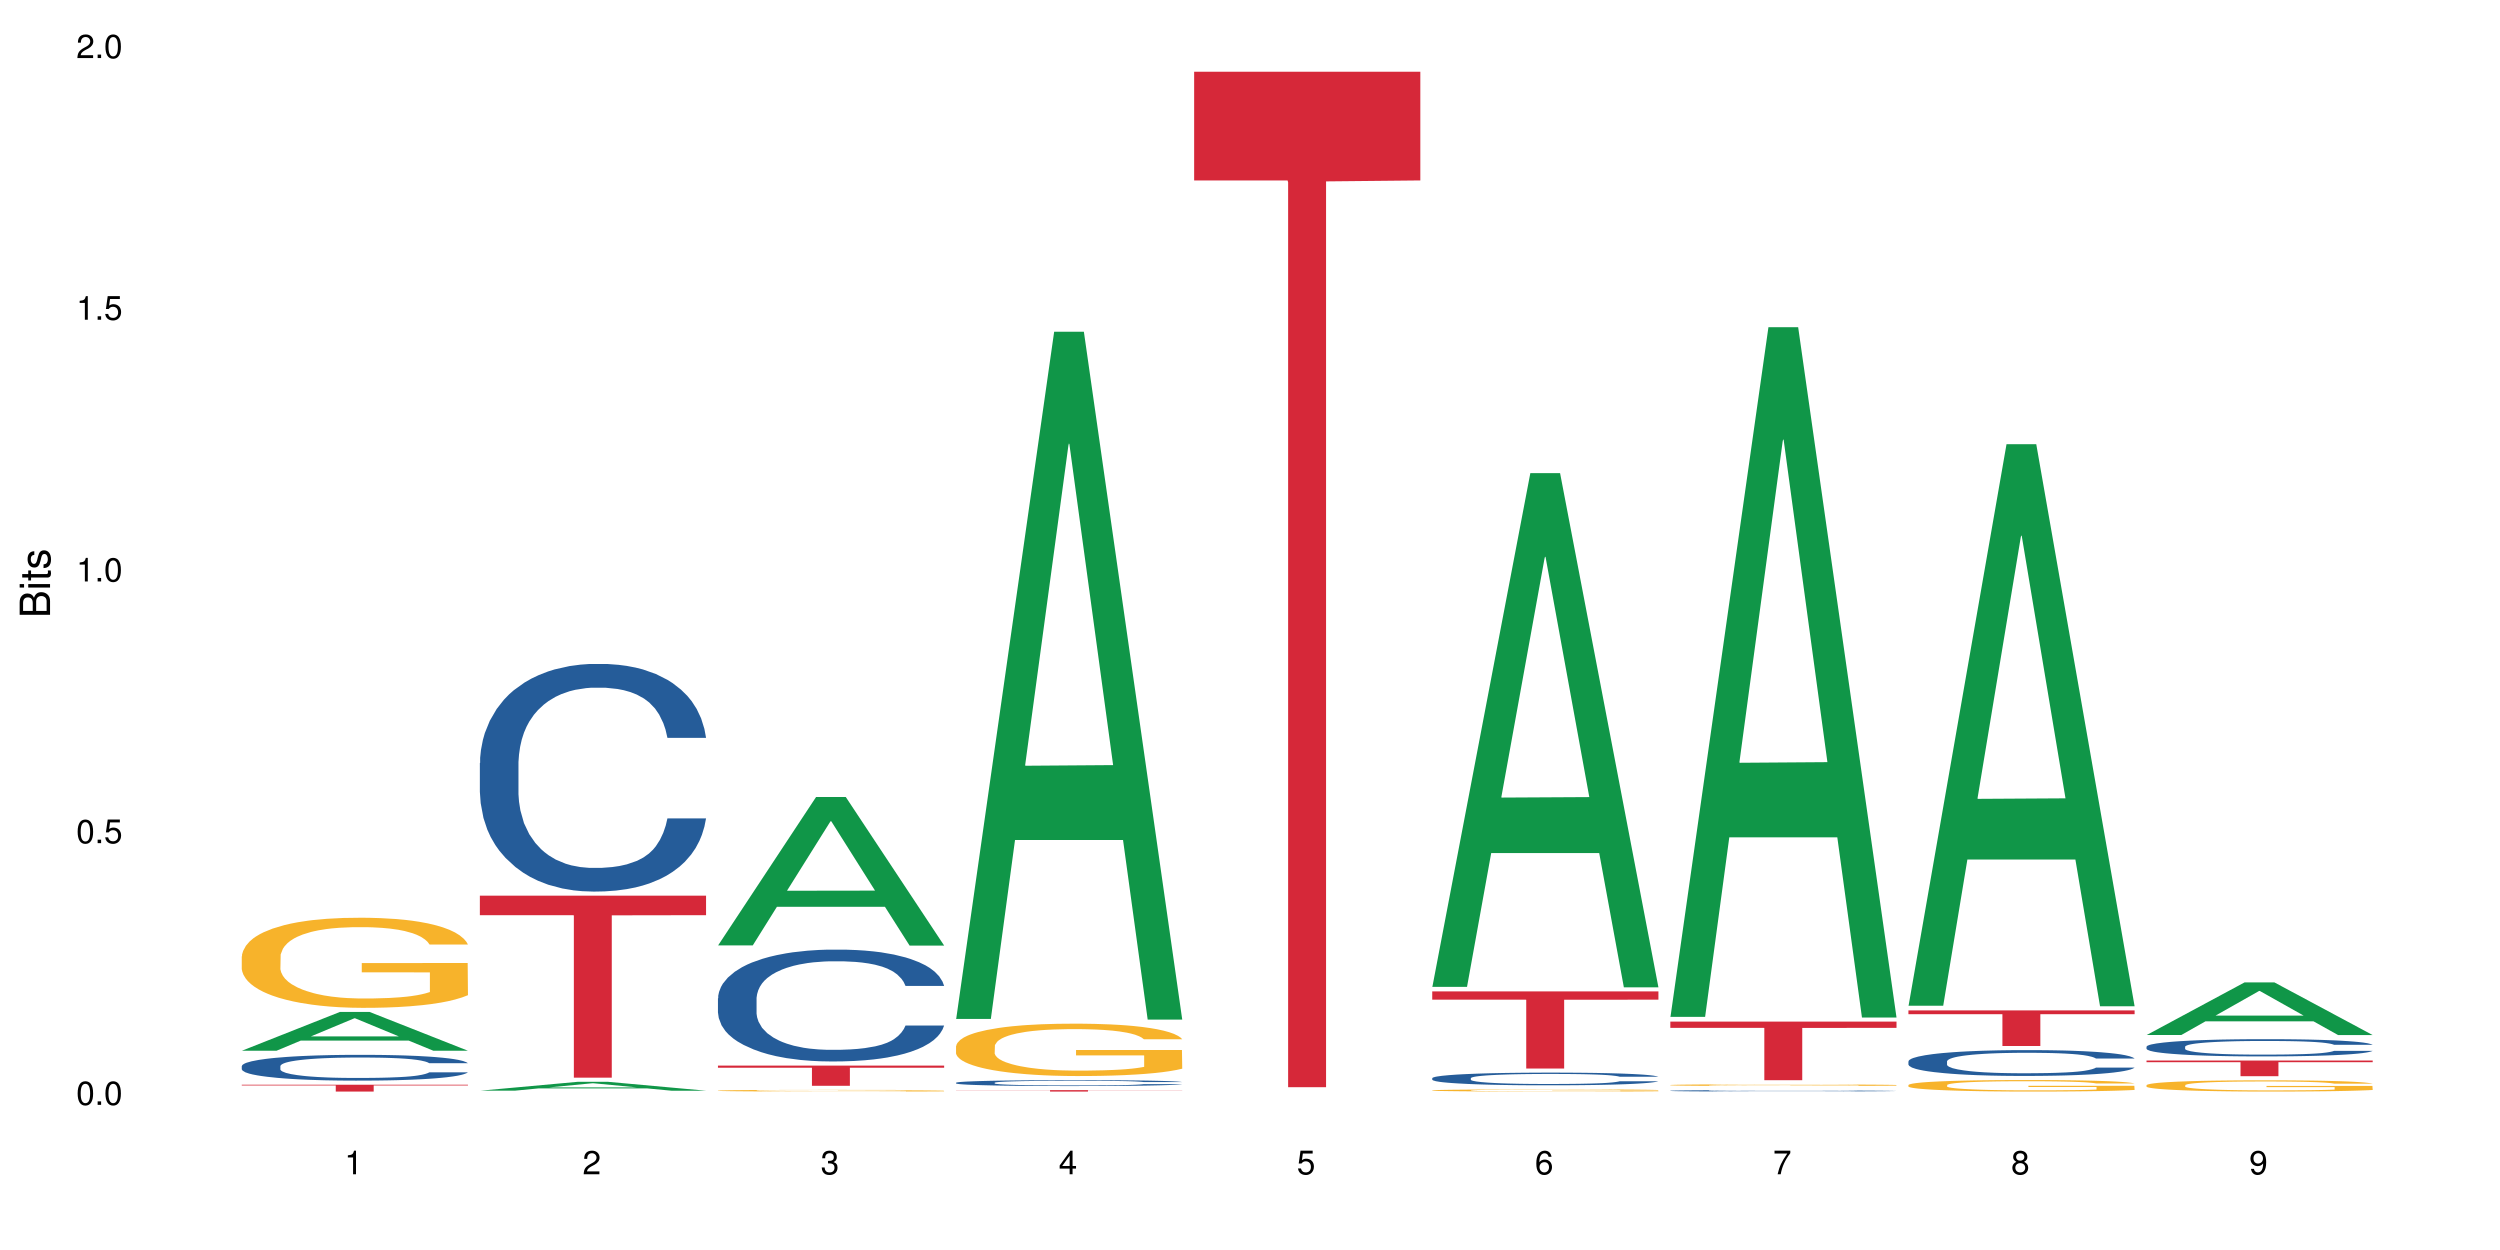 <?xml version="1.0" encoding="UTF-8"?>
<svg xmlns="http://www.w3.org/2000/svg" xmlns:xlink="http://www.w3.org/1999/xlink" width="720pt" height="360pt" viewBox="0 0 720 360" version="1.1">
<defs>
<g>
<symbol overflow="visible" id="glyph0-0">
<path style="stroke:none;" d=""/>
</symbol>
<symbol overflow="visible" id="glyph0-1">
<path style="stroke:none;" d="M 2.641 -6.797 C 2 -6.797 1.422 -6.531 1.078 -6.047 C 0.641 -5.453 0.406 -4.547 0.406 -3.297 C 0.406 -1 1.188 0.219 2.641 0.219 C 4.078 0.219 4.859 -1 4.859 -3.234 C 4.859 -4.562 4.656 -5.438 4.203 -6.047 C 3.844 -6.531 3.281 -6.797 2.641 -6.797 Z M 2.641 -6.047 C 3.547 -6.047 4 -5.125 4 -3.312 C 4 -1.375 3.562 -0.484 2.625 -0.484 C 1.734 -0.484 1.281 -1.422 1.281 -3.281 C 1.281 -5.141 1.734 -6.047 2.641 -6.047 Z M 2.641 -6.047 "/>
</symbol>
<symbol overflow="visible" id="glyph0-2">
<path style="stroke:none;" d="M 1.828 -1 L 0.828 -1 L 0.828 0 L 1.828 0 Z M 1.828 -1 "/>
</symbol>
<symbol overflow="visible" id="glyph0-3">
<path style="stroke:none;" d="M 4.562 -6.797 L 1.062 -6.797 L 0.547 -3.094 L 1.328 -3.094 C 1.719 -3.562 2.047 -3.734 2.578 -3.734 C 3.484 -3.734 4.062 -3.109 4.062 -2.094 C 4.062 -1.125 3.484 -0.531 2.578 -0.531 C 1.828 -0.531 1.375 -0.906 1.188 -1.672 L 0.328 -1.672 C 0.453 -1.109 0.547 -0.844 0.75 -0.594 C 1.125 -0.078 1.828 0.219 2.594 0.219 C 3.969 0.219 4.922 -0.781 4.922 -2.219 C 4.922 -3.562 4.031 -4.484 2.719 -4.484 C 2.25 -4.484 1.859 -4.359 1.469 -4.062 L 1.734 -5.969 L 4.562 -5.969 Z M 4.562 -6.797 "/>
</symbol>
<symbol overflow="visible" id="glyph0-4">
<path style="stroke:none;" d="M 2.484 -4.844 L 2.484 0 L 3.328 0 L 3.328 -6.797 L 2.766 -6.797 C 2.469 -5.75 2.281 -5.609 0.984 -5.453 L 0.984 -4.844 Z M 2.484 -4.844 "/>
</symbol>
<symbol overflow="visible" id="glyph0-5">
<path style="stroke:none;" d="M 4.859 -0.828 L 1.281 -0.828 C 1.359 -1.391 1.672 -1.75 2.5 -2.234 L 3.469 -2.75 C 4.406 -3.266 4.906 -3.969 4.906 -4.812 C 4.906 -5.375 4.672 -5.906 4.266 -6.266 C 3.859 -6.625 3.375 -6.797 2.719 -6.797 C 1.859 -6.797 1.219 -6.5 0.844 -5.922 C 0.609 -5.562 0.5 -5.125 0.484 -4.438 L 1.328 -4.438 C 1.359 -4.906 1.406 -5.188 1.531 -5.406 C 1.75 -5.812 2.188 -6.062 2.703 -6.062 C 3.469 -6.062 4.031 -5.516 4.031 -4.781 C 4.031 -4.25 3.719 -3.797 3.125 -3.438 L 2.234 -2.938 C 0.812 -2.141 0.406 -1.5 0.328 0 L 4.859 0 Z M 4.859 -0.828 "/>
</symbol>
<symbol overflow="visible" id="glyph0-6">
<path style="stroke:none;" d="M 2.125 -3.125 L 2.578 -3.125 C 3.516 -3.125 3.984 -2.703 3.984 -1.891 C 3.984 -1.031 3.469 -0.531 2.578 -0.531 C 1.656 -0.531 1.203 -0.984 1.156 -1.969 L 0.312 -1.969 C 0.344 -1.422 0.438 -1.078 0.609 -0.766 C 0.953 -0.109 1.625 0.219 2.547 0.219 C 3.953 0.219 4.859 -0.609 4.859 -1.906 C 4.859 -2.766 4.516 -3.25 3.703 -3.516 C 4.344 -3.766 4.656 -4.25 4.656 -4.938 C 4.656 -6.109 3.875 -6.797 2.578 -6.797 C 1.203 -6.797 0.484 -6.047 0.453 -4.609 L 1.297 -4.609 C 1.312 -5.016 1.344 -5.25 1.453 -5.453 C 1.641 -5.828 2.062 -6.062 2.594 -6.062 C 3.344 -6.062 3.797 -5.625 3.797 -4.906 C 3.797 -4.422 3.609 -4.141 3.25 -3.984 C 3.016 -3.891 2.719 -3.844 2.125 -3.844 Z M 2.125 -3.125 "/>
</symbol>
<symbol overflow="visible" id="glyph0-7">
<path style="stroke:none;" d="M 3.141 -1.625 L 3.141 0 L 3.984 0 L 3.984 -1.625 L 4.984 -1.625 L 4.984 -2.391 L 3.984 -2.391 L 3.984 -6.797 L 3.359 -6.797 L 0.266 -2.516 L 0.266 -1.625 Z M 3.141 -2.391 L 1 -2.391 L 3.141 -5.359 Z M 3.141 -2.391 "/>
</symbol>
<symbol overflow="visible" id="glyph0-8">
<path style="stroke:none;" d="M 4.781 -5.031 C 4.609 -6.141 3.891 -6.797 2.844 -6.797 C 2.094 -6.797 1.422 -6.438 1.031 -5.828 C 0.609 -5.172 0.406 -4.344 0.406 -3.094 C 0.406 -1.953 0.578 -1.234 0.984 -0.625 C 1.359 -0.078 1.953 0.219 2.703 0.219 C 3.984 0.219 4.922 -0.734 4.922 -2.078 C 4.922 -3.344 4.062 -4.234 2.844 -4.234 C 2.172 -4.234 1.641 -3.969 1.281 -3.469 C 1.281 -5.125 1.828 -6.047 2.797 -6.047 C 3.391 -6.047 3.797 -5.672 3.938 -5.031 Z M 2.734 -3.484 C 3.547 -3.484 4.062 -2.922 4.062 -2 C 4.062 -1.156 3.484 -0.531 2.703 -0.531 C 1.922 -0.531 1.328 -1.188 1.328 -2.047 C 1.328 -2.891 1.906 -3.484 2.734 -3.484 Z M 2.734 -3.484 "/>
</symbol>
<symbol overflow="visible" id="glyph0-9">
<path style="stroke:none;" d="M 4.984 -6.797 L 0.438 -6.797 L 0.438 -5.969 L 4.109 -5.969 C 2.5 -3.656 1.828 -2.234 1.328 0 L 2.219 0 C 2.594 -2.172 3.453 -4.047 4.984 -6.094 Z M 4.984 -6.797 "/>
</symbol>
<symbol overflow="visible" id="glyph0-10">
<path style="stroke:none;" d="M 3.75 -3.578 C 4.453 -4 4.688 -4.344 4.688 -4.984 C 4.688 -6.047 3.844 -6.797 2.641 -6.797 C 1.438 -6.797 0.594 -6.047 0.594 -4.984 C 0.594 -4.359 0.828 -4.016 1.516 -3.578 C 0.734 -3.203 0.359 -2.641 0.359 -1.891 C 0.359 -0.641 1.297 0.219 2.641 0.219 C 3.984 0.219 4.922 -0.641 4.922 -1.875 C 4.922 -2.641 4.531 -3.203 3.75 -3.578 Z M 2.641 -6.047 C 3.359 -6.047 3.812 -5.625 3.812 -4.969 C 3.812 -4.344 3.344 -3.922 2.641 -3.922 C 1.922 -3.922 1.453 -4.344 1.453 -4.984 C 1.453 -5.625 1.922 -6.047 2.641 -6.047 Z M 2.641 -3.203 C 3.484 -3.203 4.062 -2.672 4.062 -1.875 C 4.062 -1.062 3.484 -0.531 2.625 -0.531 C 1.797 -0.531 1.219 -1.078 1.219 -1.875 C 1.219 -2.672 1.797 -3.203 2.641 -3.203 Z M 2.641 -3.203 "/>
</symbol>
<symbol overflow="visible" id="glyph0-11">
<path style="stroke:none;" d="M 0.516 -1.547 C 0.672 -0.438 1.406 0.219 2.438 0.219 C 3.188 0.219 3.859 -0.141 4.266 -0.75 C 4.688 -1.406 4.891 -2.25 4.891 -3.484 C 4.891 -4.625 4.703 -5.359 4.312 -5.953 C 3.938 -6.5 3.344 -6.797 2.594 -6.797 C 1.297 -6.797 0.359 -5.844 0.359 -4.516 C 0.359 -3.25 1.234 -2.344 2.453 -2.344 C 3.094 -2.344 3.562 -2.578 4.016 -3.109 C 4 -1.453 3.469 -0.531 2.5 -0.531 C 1.906 -0.531 1.484 -0.906 1.359 -1.547 Z M 2.578 -6.062 C 3.375 -6.062 3.969 -5.406 3.969 -4.531 C 3.969 -3.688 3.375 -3.094 2.547 -3.094 C 1.734 -3.094 1.234 -3.672 1.234 -4.578 C 1.234 -5.438 1.797 -6.062 2.578 -6.062 Z M 2.578 -6.062 "/>
</symbol>
<symbol overflow="visible" id="glyph1-0">
<path style="stroke:none;" d=""/>
</symbol>
<symbol overflow="visible" id="glyph1-1">
<path style="stroke:none;" d="M 0 -0.953 L 0 -4.891 C 0 -5.719 -0.234 -6.344 -0.734 -6.797 C -1.188 -7.234 -1.812 -7.469 -2.5 -7.469 C -3.547 -7.469 -4.188 -7 -4.625 -5.875 C -4.984 -6.672 -5.641 -7.094 -6.531 -7.094 C -7.156 -7.094 -7.734 -6.859 -8.141 -6.391 C -8.562 -5.938 -8.75 -5.344 -8.75 -4.5 L -8.75 -0.953 Z M -4.984 -2.062 L -7.766 -2.062 L -7.766 -4.219 C -7.766 -4.844 -7.688 -5.203 -7.453 -5.5 C -7.219 -5.812 -6.859 -5.969 -6.375 -5.969 C -5.906 -5.969 -5.531 -5.812 -5.297 -5.5 C -5.062 -5.203 -4.984 -4.844 -4.984 -4.219 Z M -0.984 -2.062 L -4 -2.062 L -4 -4.781 C -4 -5.328 -3.859 -5.688 -3.578 -5.953 C -3.297 -6.219 -2.922 -6.359 -2.484 -6.359 C -2.062 -6.359 -1.688 -6.219 -1.406 -5.953 C -1.109 -5.688 -0.984 -5.328 -0.984 -4.781 Z M -0.984 -2.062 "/>
</symbol>
<symbol overflow="visible" id="glyph1-2">
<path style="stroke:none;" d="M -6.281 -1.797 L -6.281 -0.797 L 0 -0.797 L 0 -1.797 Z M -8.75 -1.797 L -8.75 -0.797 L -7.484 -0.797 L -7.484 -1.797 Z M -8.75 -1.797 "/>
</symbol>
<symbol overflow="visible" id="glyph1-3">
<path style="stroke:none;" d="M -6.281 -3.047 L -6.281 -2.016 L -8.016 -2.016 L -8.016 -1.016 L -6.281 -1.016 L -6.281 -0.172 L -5.469 -0.172 L -5.469 -1.016 L -0.719 -1.016 C -0.078 -1.016 0.281 -1.453 0.281 -2.234 C 0.281 -2.469 0.25 -2.719 0.188 -3.047 L -0.641 -3.047 C -0.609 -2.922 -0.594 -2.766 -0.594 -2.562 C -0.594 -2.141 -0.719 -2.016 -1.156 -2.016 L -5.469 -2.016 L -5.469 -3.047 Z M -6.281 -3.047 "/>
</symbol>
<symbol overflow="visible" id="glyph1-4">
<path style="stroke:none;" d="M -4.531 -5.25 C -5.766 -5.25 -6.469 -4.422 -6.469 -2.969 C -6.469 -1.516 -5.719 -0.562 -4.547 -0.562 C -3.562 -0.562 -3.094 -1.062 -2.734 -2.562 L -2.516 -3.484 C -2.344 -4.188 -2.094 -4.469 -1.625 -4.469 C -1.047 -4.469 -0.641 -3.875 -0.641 -3 C -0.641 -2.453 -0.797 -2 -1.062 -1.75 C -1.25 -1.594 -1.422 -1.531 -1.875 -1.469 L -1.875 -0.406 C -0.422 -0.453 0.281 -1.266 0.281 -2.922 C 0.281 -4.5 -0.5 -5.516 -1.719 -5.516 C -2.656 -5.516 -3.172 -4.984 -3.469 -3.734 L -3.703 -2.766 C -3.891 -1.953 -4.156 -1.609 -4.594 -1.609 C -5.172 -1.609 -5.547 -2.125 -5.547 -2.938 C -5.547 -3.75 -5.203 -4.172 -4.531 -4.203 Z M -4.531 -5.25 "/>
</symbol>
</g>
</defs>
<g id="surface99282">
<rect x="0" y="0" width="720" height="360" style="fill:rgb(100%,100%,100%);fill-opacity:1;stroke:none;"/>
<path style=" stroke:none;fill-rule:nonzero;fill:rgb(6.275%,58.824%,28.235%);fill-opacity:1;" d="M 69.629 302.605 L 69.699 302.598 L 97.887 291.441 L 106.445 291.441 L 134.773 302.617 L 124.82 302.617 L 117.719 299.699 L 86.609 299.699 L 79.652 302.605 L 69.629 302.605 L 89.602 298.492 L 114.867 298.484 L 102.27 293.27 L 102.129 293.258 L 101.992 293.289 L 89.535 298.484 L 89.602 298.492 Z M 69.629 302.605 "/>
<path style=" stroke:none;fill-rule:nonzero;fill:rgb(14.51%,36.078%,60%);fill-opacity:1;" d="M 69.629 307.027 L 69.707 307.02 L 69.707 306.859 L 69.945 306.602 L 70.504 306.273 L 71.059 306.051 L 72.488 305.648 L 74.477 305.262 L 76.539 304.965 L 78.051 304.789 L 79.402 304.652 L 82.5 304.402 L 84.484 304.273 L 86.629 304.156 L 89.25 304.043 L 91.156 303.973 L 95.449 303.863 L 98.625 303.816 L 101.09 303.797 L 106.41 303.797 L 109.59 303.824 L 111.891 303.859 L 114.434 303.914 L 116.578 303.973 L 120.312 304.121 L 123.648 304.312 L 125.16 304.422 L 127.543 304.633 L 129.371 304.836 L 130.641 305.012 L 132.07 305.262 L 133.34 305.566 L 134.293 305.914 L 134.773 306.207 L 123.648 306.207 L 123.094 305.934 L 122.457 305.723 L 121.266 305.445 L 120.074 305.25 L 118.406 305.051 L 116.898 304.922 L 114.832 304.793 L 113.004 304.715 L 111.098 304.652 L 109.27 304.613 L 105.773 304.57 L 101.723 304.57 L 100.215 304.586 L 97.117 304.637 L 95.449 304.688 L 93.066 304.781 L 91.395 304.871 L 89.41 305.004 L 88.059 305.121 L 86.391 305.297 L 85.199 305.453 L 83.848 305.676 L 83.055 305.848 L 82.34 306.035 L 81.703 306.262 L 81.227 306.496 L 80.91 306.75 L 80.75 306.992 L 80.75 308.047 L 80.91 308.289 L 81.309 308.574 L 82.34 308.988 L 83.848 309.348 L 85.598 309.633 L 87.266 309.836 L 88.219 309.934 L 89.488 310.039 L 91.477 310.176 L 94.336 310.312 L 96.004 310.367 L 98.547 310.422 L 101.168 310.449 L 104.664 310.449 L 107.762 310.422 L 109.828 310.387 L 111.973 310.332 L 114.91 310.215 L 116.738 310.109 L 118.328 309.98 L 119.52 309.852 L 120.312 309.742 L 121.504 309.531 L 122.457 309.301 L 123.172 309.062 L 123.648 308.832 L 134.773 308.832 L 134.293 309.105 L 133.578 309.367 L 132.863 309.566 L 131.754 309.805 L 130.48 310.012 L 128.656 310.25 L 127.145 310.406 L 125.16 310.578 L 123.332 310.707 L 121.348 310.82 L 118.406 310.957 L 116.5 311.023 L 114.434 311.086 L 111.973 311.141 L 108.875 311.188 L 105.535 311.215 L 102.438 311.223 L 99.102 311.207 L 96.641 311.18 L 93.383 311.121 L 89.332 310.996 L 86.391 310.867 L 84.086 310.738 L 82.102 310.605 L 79.879 310.422 L 77.016 310.121 L 75.27 309.891 L 74.078 309.699 L 72.727 309.438 L 71.773 309.199 L 70.66 308.82 L 69.867 308.336 L 69.629 307.965 Z M 69.629 307.027 "/>
<path style=" stroke:none;fill-rule:nonzero;fill:rgb(96.863%,70.196%,16.863%);fill-opacity:1;" d="M 69.629 275.422 L 69.707 275.398 L 69.707 274.926 L 70.027 273.859 L 70.82 272.391 L 71.855 271.18 L 72.965 270.23 L 73.68 269.734 L 74.871 269.023 L 75.906 268.5 L 78.527 267.434 L 81.863 266.438 L 83.691 266.012 L 85.758 265.609 L 88.695 265.16 L 90.047 264.992 L 94.176 264.613 L 98.863 264.375 L 104.027 264.305 L 106.41 264.328 L 109.668 264.426 L 114.117 264.684 L 116.66 264.922 L 118.645 265.16 L 120.711 265.469 L 123.254 265.941 L 125.637 266.512 L 127.543 267.078 L 129.449 267.789 L 131.039 268.547 L 132.387 269.379 L 133.578 270.375 L 134.293 271.203 L 134.773 272.035 L 123.73 272.035 L 123.094 271.203 L 122.379 270.562 L 121.188 269.781 L 119.996 269.211 L 118.805 268.762 L 116.578 268.145 L 114.672 267.766 L 112.289 267.434 L 109.984 267.223 L 107.363 267.078 L 105.773 267.031 L 101.566 267.031 L 97.75 267.199 L 95.527 267.387 L 93.938 267.578 L 91.715 267.934 L 90.363 268.219 L 89.57 268.406 L 87.188 269.141 L 85.598 269.805 L 84.723 270.254 L 83.609 270.965 L 82.816 271.605 L 81.941 272.555 L 81.465 273.266 L 80.832 274.879 L 80.75 279.145 L 80.988 280.047 L 81.465 281.016 L 82.102 281.871 L 83.055 282.773 L 84.008 283.461 L 85.676 284.383 L 87.105 285 L 88.219 285.402 L 90.363 286.043 L 91.238 286.258 L 93.305 286.684 L 95.449 287.016 L 98.07 287.301 L 100.055 287.441 L 103.234 287.559 L 107.285 287.559 L 112.051 287.418 L 115.07 287.227 L 117.137 287.039 L 118.484 286.871 L 120.152 286.613 L 121.348 286.375 L 122.457 286.113 L 123.809 285.711 L 123.809 280.047 L 104.188 280.023 L 104.188 277.367 L 134.691 277.344 L 134.773 286.613 L 133.102 287.25 L 131.039 287.867 L 129.051 288.344 L 126.984 288.746 L 124.047 289.195 L 121.664 289.48 L 118.008 289.812 L 114.672 290.023 L 111.176 290.168 L 108.078 290.238 L 104.426 290.262 L 101.168 290.215 L 97.672 290.074 L 94.891 289.883 L 92.352 289.645 L 89.809 289.336 L 86.629 288.84 L 84.562 288.438 L 82.418 287.938 L 80.273 287.348 L 78.367 286.707 L 77.098 286.207 L 75.824 285.641 L 74.477 284.93 L 73.203 284.121 L 72.25 283.387 L 71.379 282.559 L 70.742 281.777 L 70.105 280.711 L 69.789 279.855 L 69.629 279.121 Z M 69.629 275.422 "/>
<path style=" stroke:none;fill-rule:nonzero;fill:rgb(83.922%,15.686%,22.353%);fill-opacity:1;" d="M 69.629 312.402 L 134.773 312.402 L 134.773 312.613 L 107.621 312.613 L 107.621 314.371 L 96.699 314.371 L 96.699 312.613 L 69.629 312.613 Z M 69.629 312.402 "/>
<path style=" stroke:none;fill-rule:nonzero;fill:rgb(6.275%,58.824%,28.235%);fill-opacity:1;" d="M 138.199 314.121 L 138.27 314.121 L 166.457 311.555 L 175.016 311.555 L 203.344 314.125 L 193.391 314.125 L 186.293 313.453 L 155.18 313.453 L 148.223 314.121 L 138.199 314.121 L 158.176 313.176 L 183.438 313.172 L 170.84 311.973 L 170.703 311.973 L 170.562 311.98 L 158.105 313.172 L 158.176 313.176 Z M 138.199 314.121 "/>
<path style=" stroke:none;fill-rule:nonzero;fill:rgb(14.51%,36.078%,60%);fill-opacity:1;" d="M 138.199 219.754 L 138.281 219.691 L 138.281 218.254 L 138.52 215.98 L 139.074 213.102 L 139.629 211.125 L 141.059 207.59 L 143.047 204.176 L 145.113 201.539 L 146.621 199.98 L 147.973 198.785 L 151.07 196.566 L 153.055 195.43 L 155.199 194.41 L 157.82 193.391 L 159.73 192.793 L 164.02 191.832 L 167.195 191.414 L 169.66 191.234 L 174.98 191.234 L 178.16 191.473 L 180.465 191.773 L 183.004 192.254 L 185.148 192.793 L 188.883 194.109 L 192.219 195.789 L 193.73 196.746 L 196.113 198.605 L 197.941 200.402 L 199.211 201.957 L 200.641 204.176 L 201.914 206.871 L 202.867 209.926 L 203.344 212.504 L 192.219 212.504 L 191.664 210.105 L 191.027 208.25 L 189.836 205.793 L 188.645 204.055 L 186.977 202.316 L 185.469 201.18 L 183.402 200.043 L 181.574 199.324 L 179.668 198.785 L 177.84 198.426 L 174.348 198.062 L 170.293 198.062 L 168.785 198.184 L 165.688 198.664 L 164.02 199.082 L 161.637 199.922 L 159.969 200.699 L 157.98 201.898 L 156.629 202.918 L 154.961 204.477 L 153.77 205.852 L 152.422 207.832 L 151.625 209.328 L 150.91 211.004 L 150.273 212.984 L 149.797 215.078 L 149.48 217.297 L 149.32 219.453 L 149.32 228.738 L 149.48 230.898 L 149.879 233.414 L 150.91 237.066 L 152.422 240.242 L 154.168 242.762 L 155.836 244.559 L 156.789 245.395 L 158.059 246.355 L 160.047 247.555 L 162.906 248.75 L 164.574 249.23 L 167.117 249.711 L 169.738 249.949 L 173.234 249.949 L 176.332 249.711 L 178.398 249.41 L 180.543 248.93 L 183.48 247.914 L 185.309 246.953 L 186.898 245.816 L 188.09 244.676 L 188.883 243.719 L 190.074 241.859 L 191.027 239.824 L 191.742 237.727 L 192.219 235.691 L 203.344 235.691 L 202.867 238.086 L 202.152 240.422 L 201.438 242.16 L 200.324 244.258 L 199.051 246.113 L 197.227 248.211 L 195.715 249.59 L 193.73 251.086 L 191.902 252.227 L 189.918 253.246 L 186.977 254.441 L 185.07 255.043 L 183.004 255.582 L 180.543 256.062 L 177.445 256.48 L 174.109 256.719 L 171.008 256.781 L 167.672 256.66 L 165.211 256.422 L 161.953 255.879 L 157.902 254.801 L 154.961 253.664 L 152.66 252.527 L 150.672 251.328 L 148.449 249.711 L 145.59 247.074 L 143.84 245.035 L 142.648 243.359 L 141.297 241.023 L 140.344 238.926 L 139.234 235.57 L 138.438 231.316 L 138.199 228.02 Z M 138.199 219.754 "/>
<path style=" stroke:none;fill-rule:nonzero;fill:rgb(83.922%,15.686%,22.353%);fill-opacity:1;" d="M 138.199 257.961 L 203.344 257.961 L 203.344 263.57 L 176.191 263.617 L 176.191 310.375 L 165.27 310.375 L 165.27 263.668 L 165.113 263.57 L 138.199 263.57 Z M 138.199 257.961 "/>
<path style=" stroke:none;fill-rule:nonzero;fill:rgb(6.275%,58.824%,28.235%);fill-opacity:1;" d="M 206.77 272.281 L 206.84 272.242 L 235.027 229.543 L 243.586 229.543 L 271.914 272.324 L 261.961 272.324 L 254.863 261.156 L 223.754 261.156 L 216.793 272.281 L 206.77 272.281 L 226.746 256.535 L 252.008 256.496 L 239.41 236.531 L 239.273 236.492 L 239.133 236.613 L 226.676 256.496 L 226.746 256.535 Z M 206.77 272.281 "/>
<path style=" stroke:none;fill-rule:nonzero;fill:rgb(14.51%,36.078%,60%);fill-opacity:1;" d="M 206.77 287.516 L 206.852 287.484 L 206.852 286.777 L 207.09 285.66 L 207.645 284.246 L 208.199 283.273 L 209.629 281.539 L 211.617 279.859 L 213.684 278.566 L 215.191 277.801 L 216.543 277.211 L 219.641 276.121 L 221.625 275.562 L 223.77 275.062 L 226.395 274.562 L 228.301 274.266 L 232.59 273.797 L 235.766 273.59 L 238.23 273.5 L 243.551 273.5 L 246.73 273.621 L 249.035 273.766 L 251.574 274.004 L 253.723 274.266 L 257.453 274.914 L 260.793 275.738 L 262.301 276.211 L 264.684 277.121 L 266.512 278.004 L 267.781 278.77 L 269.211 279.859 L 270.484 281.184 L 271.438 282.688 L 271.914 283.953 L 260.793 283.953 L 260.234 282.773 L 259.598 281.863 L 258.406 280.656 L 257.215 279.801 L 255.547 278.949 L 254.039 278.387 L 251.973 277.828 L 250.145 277.477 L 248.238 277.211 L 246.414 277.035 L 242.918 276.859 L 238.863 276.859 L 237.355 276.918 L 234.258 277.152 L 232.59 277.359 L 230.207 277.77 L 228.539 278.152 L 226.551 278.742 L 225.203 279.242 L 223.531 280.008 L 222.34 280.684 L 220.992 281.656 L 220.195 282.391 L 219.48 283.215 L 218.848 284.188 L 218.371 285.219 L 218.051 286.309 L 217.891 287.367 L 217.891 291.93 L 218.051 292.988 L 218.449 294.227 L 219.48 296.02 L 220.992 297.582 L 222.738 298.816 L 224.406 299.699 L 225.359 300.113 L 226.633 300.582 L 228.617 301.172 L 231.477 301.762 L 233.145 301.996 L 235.688 302.23 L 238.309 302.352 L 241.805 302.352 L 244.902 302.23 L 246.969 302.086 L 249.113 301.848 L 252.051 301.348 L 253.879 300.879 L 255.469 300.32 L 256.66 299.758 L 257.453 299.289 L 258.645 298.375 L 259.598 297.375 L 260.312 296.344 L 260.793 295.344 L 271.914 295.344 L 271.438 296.523 L 270.723 297.668 L 270.008 298.523 L 268.895 299.555 L 267.621 300.465 L 265.797 301.496 L 264.285 302.172 L 262.301 302.91 L 260.473 303.469 L 258.488 303.969 L 255.547 304.559 L 253.641 304.852 L 251.574 305.117 L 249.113 305.352 L 246.016 305.559 L 242.68 305.676 L 239.582 305.707 L 236.242 305.648 L 233.781 305.527 L 230.523 305.266 L 226.473 304.734 L 223.531 304.176 L 221.23 303.617 L 219.242 303.027 L 217.02 302.23 L 214.16 300.938 L 212.41 299.938 L 211.219 299.113 L 209.867 297.965 L 208.914 296.934 L 207.805 295.285 L 207.008 293.195 L 206.77 291.574 Z M 206.77 287.516 "/>
<path style=" stroke:none;fill-rule:nonzero;fill:rgb(96.863%,70.196%,16.863%);fill-opacity:1;" d="M 206.77 314.098 L 206.852 314.098 L 206.852 314.086 L 207.168 314.066 L 207.961 314.039 L 208.996 314.02 L 210.105 314 L 210.82 313.992 L 212.016 313.977 L 213.047 313.969 L 215.668 313.949 L 219.004 313.93 L 220.832 313.922 L 222.898 313.914 L 225.836 313.906 L 227.188 313.902 L 231.316 313.895 L 236.004 313.891 L 243.551 313.891 L 246.809 313.895 L 251.258 313.898 L 253.801 313.902 L 255.785 313.906 L 257.852 313.91 L 260.395 313.922 L 262.777 313.93 L 266.59 313.953 L 268.18 313.969 L 269.531 313.984 L 270.723 314.004 L 271.438 314.02 L 271.914 314.035 L 260.871 314.035 L 260.234 314.02 L 259.52 314.008 L 258.328 313.992 L 257.137 313.98 L 255.945 313.973 L 253.723 313.961 L 251.812 313.953 L 249.43 313.949 L 247.129 313.945 L 244.504 313.941 L 238.707 313.941 L 234.895 313.945 L 232.668 313.949 L 231.078 313.949 L 228.855 313.957 L 227.504 313.965 L 226.711 313.965 L 224.328 313.98 L 222.738 313.992 L 221.863 314 L 220.754 314.016 L 219.957 314.027 L 219.086 314.043 L 218.609 314.055 L 217.973 314.086 L 217.891 314.164 L 218.133 314.184 L 218.609 314.199 L 219.242 314.215 L 221.148 314.246 L 222.816 314.262 L 224.246 314.273 L 225.359 314.281 L 227.504 314.293 L 228.379 314.297 L 230.445 314.305 L 232.59 314.312 L 235.211 314.316 L 237.195 314.32 L 244.426 314.32 L 249.191 314.316 L 252.211 314.316 L 254.277 314.312 L 255.629 314.309 L 257.297 314.305 L 258.488 314.297 L 259.598 314.293 L 260.949 314.285 L 260.949 314.184 L 241.328 314.18 L 241.328 314.133 L 271.832 314.133 L 271.914 314.305 L 270.246 314.316 L 268.18 314.328 L 266.191 314.336 L 264.129 314.344 L 261.188 314.352 L 258.805 314.355 L 255.152 314.363 L 251.812 314.367 L 248.32 314.367 L 245.219 314.371 L 238.309 314.371 L 234.812 314.367 L 232.031 314.363 L 229.492 314.359 L 226.949 314.355 L 223.77 314.344 L 221.707 314.336 L 219.562 314.328 L 217.414 314.316 L 215.508 314.305 L 214.238 314.297 L 212.969 314.285 L 211.617 314.273 L 210.344 314.258 L 209.391 314.242 L 208.52 314.227 L 207.883 314.215 L 207.246 314.195 L 206.93 314.18 L 206.77 314.164 Z M 206.77 314.098 "/>
<path style=" stroke:none;fill-rule:nonzero;fill:rgb(83.922%,15.686%,22.353%);fill-opacity:1;" d="M 206.77 306.887 L 271.914 306.887 L 271.914 307.508 L 244.766 307.516 L 244.766 312.711 L 233.84 312.711 L 233.84 307.52 L 233.684 307.508 L 206.77 307.508 Z M 206.77 306.887 "/>
<path style=" stroke:none;fill-rule:nonzero;fill:rgb(6.275%,58.824%,28.235%);fill-opacity:1;" d="M 275.34 293.449 L 275.41 293.262 L 303.598 95.535 L 312.156 95.535 L 340.484 293.637 L 330.531 293.637 L 323.434 241.926 L 292.324 241.926 L 285.363 293.449 L 275.34 293.449 L 295.316 220.535 L 320.578 220.348 L 307.98 127.902 L 307.844 127.715 L 307.703 128.273 L 295.246 220.348 L 295.316 220.535 Z M 275.34 293.449 "/>
<path style=" stroke:none;fill-rule:nonzero;fill:rgb(14.51%,36.078%,60%);fill-opacity:1;" d="M 275.34 311.82 L 275.422 311.82 L 275.422 311.781 L 275.66 311.723 L 276.215 311.648 L 276.77 311.598 L 278.203 311.504 L 280.188 311.418 L 282.254 311.348 L 283.762 311.309 L 285.113 311.277 L 288.211 311.219 L 290.195 311.191 L 292.344 311.164 L 294.965 311.137 L 296.871 311.121 L 301.16 311.098 L 304.336 311.086 L 306.801 311.082 L 312.121 311.082 L 315.301 311.086 L 317.605 311.094 L 320.148 311.105 L 322.293 311.121 L 326.023 311.156 L 329.363 311.199 L 330.871 311.223 L 333.254 311.273 L 335.082 311.32 L 336.352 311.359 L 337.781 311.418 L 339.055 311.484 L 340.008 311.566 L 340.484 311.633 L 329.363 311.633 L 328.805 311.57 L 328.172 311.523 L 326.977 311.457 L 325.785 311.414 L 324.117 311.367 L 322.609 311.34 L 320.543 311.309 L 318.715 311.289 L 316.809 311.277 L 314.984 311.266 L 311.488 311.258 L 307.438 311.258 L 305.926 311.262 L 302.828 311.273 L 301.16 311.285 L 298.777 311.305 L 297.109 311.328 L 295.121 311.355 L 293.773 311.383 L 292.105 311.426 L 290.91 311.461 L 289.562 311.512 L 288.766 311.551 L 288.051 311.594 L 287.418 311.645 L 286.941 311.699 L 286.621 311.758 L 286.465 311.812 L 286.465 312.055 L 286.621 312.109 L 287.02 312.176 L 288.051 312.27 L 289.562 312.352 L 291.309 312.418 L 292.977 312.465 L 293.93 312.484 L 295.203 312.512 L 297.188 312.543 L 300.047 312.574 L 301.715 312.586 L 304.258 312.598 L 306.879 312.602 L 310.375 312.602 L 313.473 312.598 L 315.539 312.59 L 317.684 312.578 L 320.625 312.551 L 322.449 312.527 L 324.039 312.496 L 325.23 312.465 L 326.023 312.441 L 327.219 312.395 L 328.172 312.34 L 328.887 312.285 L 329.363 312.234 L 340.484 312.234 L 340.008 312.297 L 339.293 312.355 L 338.578 312.402 L 337.465 312.457 L 336.195 312.504 L 334.367 312.559 L 332.855 312.594 L 330.871 312.633 L 329.043 312.664 L 327.059 312.688 L 324.117 312.719 L 322.211 312.734 L 320.148 312.75 L 317.684 312.762 L 314.586 312.773 L 311.25 312.777 L 308.152 312.781 L 304.812 312.777 L 302.352 312.77 L 299.094 312.758 L 295.043 312.73 L 292.105 312.699 L 289.801 312.672 L 287.812 312.641 L 285.59 312.598 L 282.73 312.527 L 280.98 312.477 L 279.789 312.434 L 278.441 312.371 L 277.488 312.316 L 276.375 312.23 L 275.578 312.121 L 275.34 312.035 Z M 275.34 311.82 "/>
<path style=" stroke:none;fill-rule:nonzero;fill:rgb(96.863%,70.196%,16.863%);fill-opacity:1;" d="M 275.34 301.277 L 275.422 301.262 L 275.422 300.988 L 275.738 300.367 L 276.531 299.512 L 277.566 298.809 L 278.68 298.258 L 279.395 297.969 L 280.586 297.555 L 281.617 297.254 L 284.238 296.633 L 287.574 296.055 L 289.402 295.805 L 291.469 295.57 L 294.406 295.309 L 295.758 295.215 L 299.891 294.992 L 304.574 294.855 L 309.738 294.812 L 312.121 294.828 L 315.379 294.883 L 319.828 295.035 L 322.371 295.172 L 324.355 295.309 L 326.422 295.488 L 328.965 295.766 L 331.348 296.098 L 333.254 296.426 L 335.16 296.84 L 336.75 297.281 L 338.102 297.762 L 339.293 298.34 L 340.008 298.824 L 340.484 299.305 L 329.441 299.305 L 328.805 298.824 L 328.09 298.453 L 326.898 297.996 L 325.707 297.668 L 324.516 297.406 L 322.293 297.047 L 320.387 296.824 L 318 296.633 L 315.699 296.508 L 313.078 296.426 L 311.488 296.398 L 307.277 296.398 L 303.465 296.496 L 301.238 296.605 L 299.652 296.715 L 297.426 296.922 L 296.074 297.086 L 295.281 297.199 L 292.898 297.625 L 291.309 298.012 L 290.434 298.273 L 289.324 298.688 L 288.527 299.059 L 287.656 299.609 L 287.18 300.023 L 286.543 300.961 L 286.465 303.438 L 286.703 303.965 L 287.18 304.527 L 287.812 305.023 L 288.766 305.547 L 289.719 305.945 L 291.387 306.484 L 292.82 306.844 L 293.93 307.078 L 296.074 307.449 L 296.949 307.574 L 299.016 307.82 L 301.16 308.012 L 303.781 308.18 L 305.766 308.262 L 308.945 308.332 L 312.996 308.332 L 317.762 308.246 L 320.781 308.137 L 322.848 308.027 L 324.199 307.93 L 325.867 307.781 L 327.059 307.641 L 328.172 307.488 L 329.52 307.254 L 329.52 303.965 L 309.898 303.949 L 309.898 302.406 L 340.402 302.391 L 340.484 307.781 L 338.816 308.152 L 336.75 308.508 L 334.766 308.785 L 332.699 309.02 L 329.758 309.281 L 327.375 309.445 L 323.723 309.641 L 320.387 309.762 L 316.891 309.848 L 313.793 309.887 L 310.137 309.902 L 306.879 309.875 L 303.383 309.789 L 300.605 309.68 L 298.062 309.543 L 295.52 309.363 L 292.344 309.074 L 290.277 308.84 L 288.133 308.551 L 285.988 308.207 L 284.078 307.836 L 282.809 307.547 L 281.539 307.215 L 280.188 306.801 L 278.918 306.332 L 277.965 305.906 L 277.09 305.422 L 276.453 304.969 L 275.816 304.348 L 275.5 303.852 L 275.34 303.426 Z M 275.34 301.277 "/>
<path style=" stroke:none;fill-rule:nonzero;fill:rgb(83.922%,15.686%,22.353%);fill-opacity:1;" d="M 275.34 313.961 L 340.484 313.961 L 340.484 314.004 L 313.336 314.004 L 313.336 314.371 L 302.41 314.371 L 302.41 314.004 L 275.34 314.004 Z M 275.34 313.961 "/>
<path style=" stroke:none;fill-rule:nonzero;fill:rgb(83.922%,15.686%,22.353%);fill-opacity:1;" d="M 343.914 20.664 L 409.055 20.664 L 409.055 51.965 L 381.906 52.242 L 381.906 313.105 L 370.98 313.105 L 370.98 52.516 L 370.824 51.965 L 343.914 51.965 Z M 343.914 20.664 "/>
<path style=" stroke:none;fill-rule:nonzero;fill:rgb(6.275%,58.824%,28.235%);fill-opacity:1;" d="M 412.484 284.211 L 412.551 284.074 L 440.738 136.254 L 449.301 136.254 L 477.625 284.352 L 467.672 284.352 L 460.574 245.691 L 429.465 245.691 L 422.504 284.211 L 412.484 284.211 L 432.457 229.703 L 457.719 229.562 L 445.125 160.449 L 444.984 160.312 L 444.844 160.73 L 432.387 229.562 L 432.457 229.703 Z M 412.484 284.211 "/>
<path style=" stroke:none;fill-rule:nonzero;fill:rgb(14.51%,36.078%,60%);fill-opacity:1;" d="M 412.484 310.508 L 412.562 310.504 L 412.562 310.422 L 412.801 310.297 L 413.355 310.137 L 413.914 310.027 L 415.344 309.828 L 417.328 309.641 L 419.395 309.492 L 420.902 309.406 L 422.254 309.34 L 425.352 309.215 L 427.34 309.152 L 429.484 309.094 L 432.105 309.039 L 434.012 309.004 L 438.301 308.953 L 441.48 308.93 L 443.941 308.918 L 449.266 308.918 L 452.441 308.934 L 454.746 308.949 L 457.289 308.977 L 459.434 309.004 L 463.168 309.078 L 466.504 309.172 L 468.012 309.227 L 470.395 309.328 L 472.223 309.43 L 473.492 309.516 L 474.926 309.641 L 476.195 309.789 L 477.148 309.961 L 477.625 310.102 L 466.504 310.102 L 465.945 309.969 L 465.312 309.867 L 464.121 309.73 L 462.93 309.633 L 461.262 309.535 L 459.75 309.473 L 457.684 309.41 L 455.859 309.367 L 453.953 309.34 L 452.125 309.32 L 448.629 309.301 L 444.578 309.301 L 443.066 309.305 L 439.969 309.332 L 438.301 309.355 L 435.918 309.402 L 434.25 309.445 L 432.266 309.512 L 430.914 309.57 L 429.246 309.656 L 428.055 309.734 L 426.703 309.844 L 425.91 309.926 L 425.195 310.02 L 424.559 310.129 L 424.082 310.246 L 423.762 310.371 L 423.605 310.488 L 423.605 311.008 L 423.762 311.125 L 424.16 311.266 L 425.195 311.469 L 426.703 311.648 L 428.449 311.789 L 430.117 311.887 L 431.07 311.934 L 432.344 311.988 L 434.328 312.055 L 437.188 312.121 L 438.859 312.148 L 441.398 312.176 L 444.02 312.188 L 447.516 312.188 L 450.613 312.176 L 452.68 312.156 L 454.824 312.133 L 457.766 312.074 L 459.59 312.02 L 461.18 311.957 L 462.371 311.895 L 463.168 311.84 L 464.359 311.738 L 465.312 311.625 L 466.027 311.508 L 466.504 311.395 L 477.625 311.395 L 477.148 311.527 L 476.434 311.656 L 475.719 311.754 L 474.605 311.871 L 473.336 311.973 L 471.508 312.09 L 470 312.168 L 468.012 312.25 L 466.184 312.312 L 464.199 312.371 L 461.262 312.438 L 459.352 312.473 L 457.289 312.5 L 454.824 312.527 L 451.727 312.551 L 448.391 312.566 L 445.293 312.566 L 441.957 312.562 L 439.492 312.547 L 436.234 312.52 L 432.184 312.457 L 429.246 312.395 L 426.941 312.332 L 424.957 312.266 L 422.73 312.176 L 419.871 312.027 L 418.125 311.914 L 416.93 311.82 L 415.582 311.691 L 414.629 311.574 L 413.516 311.387 L 412.723 311.148 L 412.484 310.965 Z M 412.484 310.508 "/>
<path style=" stroke:none;fill-rule:nonzero;fill:rgb(96.863%,70.196%,16.863%);fill-opacity:1;" d="M 412.484 314.016 L 412.562 314.016 L 412.562 314.004 L 412.879 313.977 L 413.676 313.941 L 414.707 313.914 L 415.82 313.891 L 417.727 313.859 L 418.758 313.848 L 421.379 313.824 L 424.719 313.797 L 426.543 313.789 L 428.609 313.777 L 431.547 313.77 L 432.898 313.766 L 437.031 313.754 L 441.719 313.75 L 446.883 313.746 L 449.266 313.746 L 452.52 313.75 L 456.969 313.758 L 459.512 313.762 L 461.5 313.77 L 463.562 313.773 L 466.105 313.785 L 468.488 313.801 L 470.395 313.812 L 472.301 313.832 L 473.891 313.848 L 475.242 313.871 L 476.434 313.895 L 477.148 313.914 L 477.625 313.934 L 466.582 313.934 L 465.945 313.914 L 465.23 313.898 L 464.039 313.879 L 461.656 313.855 L 459.434 313.84 L 457.527 313.832 L 455.145 313.824 L 452.84 313.816 L 450.219 313.812 L 444.418 313.812 L 440.605 313.816 L 438.379 313.82 L 436.793 313.824 L 434.566 313.836 L 433.219 313.84 L 432.422 313.848 L 430.039 313.863 L 428.449 313.879 L 427.578 313.891 L 426.465 313.906 L 425.672 313.922 L 424.797 313.945 L 424.32 313.961 L 423.684 314 L 423.605 314.105 L 423.844 314.125 L 424.32 314.148 L 424.957 314.168 L 425.91 314.191 L 426.863 314.207 L 428.531 314.23 L 429.961 314.246 L 431.07 314.254 L 433.219 314.27 L 434.09 314.273 L 436.156 314.285 L 438.301 314.293 L 440.922 314.301 L 442.91 314.305 L 450.137 314.305 L 454.906 314.301 L 457.922 314.297 L 459.988 314.293 L 461.34 314.289 L 463.008 314.281 L 464.199 314.277 L 465.312 314.27 L 466.66 314.262 L 466.66 314.125 L 447.039 314.125 L 447.039 314.062 L 477.547 314.059 L 477.625 314.281 L 475.957 314.297 L 473.891 314.312 L 471.906 314.324 L 469.84 314.336 L 466.898 314.344 L 464.516 314.352 L 460.863 314.359 L 457.527 314.363 L 454.031 314.367 L 450.934 314.371 L 444.02 314.371 L 440.527 314.367 L 437.746 314.363 L 432.66 314.348 L 429.484 314.336 L 427.418 314.328 L 425.273 314.316 L 423.129 314.301 L 421.223 314.285 L 419.949 314.273 L 418.68 314.258 L 417.328 314.242 L 416.059 314.223 L 415.105 314.207 L 414.23 314.188 L 413.594 314.168 L 412.961 314.141 L 412.641 314.121 L 412.484 314.102 Z M 412.484 314.016 "/>
<path style=" stroke:none;fill-rule:nonzero;fill:rgb(83.922%,15.686%,22.353%);fill-opacity:1;" d="M 412.484 285.531 L 477.625 285.531 L 477.625 287.906 L 450.477 287.93 L 450.477 307.738 L 439.555 307.738 L 439.555 287.949 L 439.395 287.906 L 412.484 287.906 Z M 412.484 285.531 "/>
<path style=" stroke:none;fill-rule:nonzero;fill:rgb(6.275%,58.824%,28.235%);fill-opacity:1;" d="M 481.055 292.855 L 481.125 292.672 L 509.309 94.238 L 517.871 94.238 L 546.195 293.043 L 536.242 293.043 L 529.145 241.148 L 498.035 241.148 L 491.074 292.855 L 481.055 292.855 L 501.027 219.68 L 526.293 219.496 L 513.695 126.719 L 513.555 126.531 L 513.414 127.09 L 500.957 219.496 L 501.027 219.68 Z M 481.055 292.855 "/>
<path style=" stroke:none;fill-rule:nonzero;fill:rgb(14.51%,36.078%,60%);fill-opacity:1;" d="M 481.055 314.137 L 481.133 314.137 L 481.133 314.125 L 481.371 314.113 L 481.926 314.094 L 482.484 314.082 L 483.914 314.059 L 485.898 314.035 L 487.965 314.02 L 489.473 314.012 L 490.824 314.004 L 493.922 313.988 L 495.91 313.98 L 498.055 313.977 L 500.676 313.969 L 502.582 313.965 L 506.871 313.957 L 510.051 313.957 L 512.512 313.953 L 517.836 313.953 L 521.012 313.957 L 523.316 313.957 L 525.859 313.961 L 528.004 313.965 L 531.738 313.973 L 535.074 313.984 L 536.582 313.988 L 538.965 314 L 540.793 314.012 L 542.066 314.023 L 543.496 314.035 L 544.766 314.055 L 545.719 314.074 L 546.195 314.09 L 535.074 314.09 L 534.52 314.074 L 533.883 314.062 L 532.691 314.047 L 531.5 314.035 L 529.832 314.023 L 528.32 314.02 L 526.254 314.012 L 524.43 314.004 L 522.523 314.004 L 520.695 314 L 517.199 313.996 L 513.148 313.996 L 511.637 314 L 508.539 314 L 506.871 314.004 L 504.488 314.008 L 502.82 314.016 L 500.836 314.023 L 499.484 314.027 L 497.816 314.039 L 496.625 314.047 L 495.273 314.059 L 494.48 314.07 L 493.766 314.078 L 493.129 314.094 L 492.652 314.105 L 492.336 314.121 L 492.176 314.133 L 492.176 314.191 L 492.336 314.207 L 492.73 314.223 L 493.766 314.246 L 495.273 314.266 L 497.02 314.281 L 498.691 314.293 L 499.645 314.297 L 500.914 314.305 L 502.898 314.312 L 505.762 314.32 L 507.43 314.324 L 509.969 314.324 L 512.594 314.328 L 516.086 314.328 L 519.184 314.324 L 521.25 314.324 L 523.395 314.32 L 526.336 314.312 L 528.164 314.309 L 529.75 314.301 L 530.941 314.293 L 531.738 314.289 L 532.93 314.277 L 534.598 314.25 L 535.074 314.238 L 546.195 314.238 L 545.719 314.254 L 544.289 314.277 L 543.176 314.293 L 541.906 314.305 L 540.078 314.316 L 538.57 314.324 L 536.582 314.336 L 534.758 314.34 L 532.77 314.348 L 529.832 314.355 L 527.926 314.359 L 525.859 314.363 L 523.395 314.367 L 520.297 314.367 L 516.961 314.371 L 510.527 314.371 L 508.062 314.367 L 504.805 314.363 L 500.754 314.359 L 497.816 314.352 L 495.512 314.344 L 493.527 314.336 L 491.301 314.324 L 488.441 314.309 L 486.695 314.297 L 485.504 314.285 L 484.152 314.27 L 483.199 314.258 L 482.086 314.234 L 481.293 314.207 L 481.055 314.188 Z M 481.055 314.137 "/>
<path style=" stroke:none;fill-rule:nonzero;fill:rgb(96.863%,70.196%,16.863%);fill-opacity:1;" d="M 481.055 312.488 L 481.133 312.488 L 481.133 312.477 L 481.449 312.457 L 482.246 312.43 L 483.277 312.406 L 484.391 312.387 L 485.105 312.379 L 486.297 312.363 L 487.328 312.355 L 489.949 312.332 L 493.289 312.312 L 495.113 312.305 L 497.18 312.297 L 500.121 312.289 L 501.469 312.285 L 505.602 312.277 L 510.289 312.273 L 521.094 312.273 L 525.539 312.281 L 528.082 312.285 L 530.07 312.289 L 532.133 312.297 L 534.676 312.305 L 537.059 312.316 L 538.965 312.324 L 540.875 312.34 L 542.461 312.355 L 543.812 312.371 L 545.004 312.391 L 545.719 312.406 L 546.195 312.422 L 535.152 312.422 L 534.52 312.406 L 533.805 312.395 L 532.609 312.379 L 531.418 312.367 L 530.227 312.359 L 528.004 312.348 L 526.098 312.34 L 523.715 312.332 L 521.41 312.328 L 518.789 312.324 L 512.988 312.324 L 509.176 312.328 L 506.953 312.332 L 505.363 312.336 L 503.137 312.344 L 501.789 312.348 L 500.992 312.352 L 498.609 312.367 L 497.02 312.379 L 496.148 312.387 L 495.035 312.402 L 494.242 312.414 L 493.367 312.434 L 492.891 312.445 L 492.254 312.477 L 492.176 312.559 L 492.414 312.578 L 492.891 312.598 L 493.527 312.613 L 495.434 312.645 L 497.102 312.66 L 498.531 312.672 L 499.645 312.68 L 501.789 312.691 L 502.66 312.699 L 504.727 312.707 L 506.871 312.711 L 509.492 312.719 L 511.48 312.719 L 514.656 312.723 L 518.707 312.723 L 523.477 312.719 L 526.492 312.715 L 528.559 312.711 L 529.91 312.711 L 531.578 312.703 L 532.77 312.699 L 533.883 312.695 L 535.234 312.688 L 535.234 312.578 L 515.609 312.578 L 515.609 312.523 L 546.117 312.523 L 546.195 312.703 L 544.527 312.715 L 542.461 312.73 L 540.477 312.738 L 538.41 312.746 L 535.473 312.754 L 533.086 312.758 L 529.434 312.766 L 526.098 312.77 L 522.602 312.773 L 512.594 312.773 L 509.098 312.77 L 506.316 312.766 L 501.23 312.758 L 498.055 312.746 L 495.988 312.738 L 493.844 312.73 L 491.699 312.719 L 489.793 312.707 L 488.52 312.695 L 487.25 312.684 L 485.898 312.672 L 484.629 312.656 L 483.676 312.641 L 482.801 312.625 L 482.164 312.609 L 481.531 312.59 L 481.211 312.574 L 481.055 312.559 Z M 481.055 312.488 "/>
<path style=" stroke:none;fill-rule:nonzero;fill:rgb(83.922%,15.686%,22.353%);fill-opacity:1;" d="M 481.055 294.223 L 546.195 294.223 L 546.195 296.027 L 519.047 296.043 L 519.047 311.094 L 508.125 311.094 L 508.125 296.062 L 507.965 296.027 L 481.055 296.027 Z M 481.055 294.223 "/>
<path style=" stroke:none;fill-rule:nonzero;fill:rgb(6.275%,58.824%,28.235%);fill-opacity:1;" d="M 549.625 289.656 L 549.695 289.504 L 577.879 127.922 L 586.441 127.922 L 614.766 289.809 L 604.812 289.809 L 597.715 247.551 L 566.605 247.551 L 559.645 289.656 L 549.625 289.656 L 569.598 230.07 L 594.863 229.918 L 582.266 154.371 L 582.125 154.219 L 581.988 154.676 L 569.527 229.918 L 569.598 230.07 Z M 549.625 289.656 "/>
<path style=" stroke:none;fill-rule:nonzero;fill:rgb(14.51%,36.078%,60%);fill-opacity:1;" d="M 549.625 305.668 L 549.703 305.66 L 549.703 305.5 L 549.941 305.242 L 550.496 304.914 L 551.055 304.691 L 552.484 304.289 L 554.469 303.902 L 556.535 303.602 L 558.047 303.426 L 559.395 303.289 L 562.492 303.039 L 564.48 302.91 L 566.625 302.793 L 569.246 302.68 L 571.152 302.609 L 575.441 302.5 L 578.621 302.453 L 581.082 302.434 L 586.406 302.434 L 589.582 302.461 L 591.887 302.496 L 594.43 302.547 L 596.574 302.609 L 600.309 302.758 L 603.645 302.949 L 605.152 303.059 L 607.539 303.27 L 609.363 303.473 L 610.637 303.648 L 612.066 303.902 L 613.336 304.207 L 614.289 304.555 L 614.766 304.848 L 603.645 304.848 L 603.09 304.574 L 602.453 304.363 L 601.262 304.086 L 600.07 303.887 L 598.402 303.691 L 596.891 303.562 L 594.828 303.434 L 593 303.352 L 591.094 303.289 L 589.266 303.25 L 585.77 303.207 L 581.719 303.207 L 580.211 303.223 L 577.109 303.277 L 575.441 303.324 L 573.059 303.418 L 571.391 303.508 L 569.406 303.645 L 568.055 303.758 L 566.387 303.934 L 565.195 304.09 L 563.844 304.316 L 563.051 304.484 L 562.336 304.676 L 561.699 304.902 L 561.223 305.137 L 560.906 305.391 L 560.746 305.633 L 560.746 306.688 L 560.906 306.934 L 561.301 307.219 L 562.336 307.633 L 563.844 307.992 L 565.594 308.277 L 567.262 308.484 L 568.215 308.578 L 569.484 308.688 L 571.469 308.824 L 574.332 308.957 L 576 309.012 L 578.539 309.066 L 581.164 309.094 L 584.656 309.094 L 587.758 309.066 L 589.82 309.035 L 591.965 308.98 L 594.906 308.863 L 596.734 308.754 L 598.32 308.625 L 599.512 308.496 L 600.309 308.387 L 601.5 308.176 L 602.453 307.945 L 603.168 307.707 L 603.645 307.477 L 614.766 307.477 L 614.289 307.75 L 613.574 308.016 L 612.859 308.211 L 611.746 308.449 L 610.477 308.66 L 608.648 308.898 L 607.141 309.055 L 605.152 309.223 L 603.328 309.352 L 601.34 309.469 L 598.402 309.605 L 596.496 309.672 L 594.43 309.734 L 591.965 309.789 L 588.867 309.836 L 585.531 309.863 L 582.434 309.871 L 579.098 309.855 L 576.633 309.828 L 573.379 309.766 L 569.324 309.645 L 566.387 309.516 L 564.082 309.387 L 562.098 309.25 L 559.871 309.066 L 557.012 308.77 L 555.266 308.539 L 554.074 308.348 L 552.723 308.082 L 551.77 307.844 L 550.656 307.465 L 549.863 306.98 L 549.625 306.605 Z M 549.625 305.668 "/>
<path style=" stroke:none;fill-rule:nonzero;fill:rgb(96.863%,70.196%,16.863%);fill-opacity:1;" d="M 549.625 312.473 L 549.703 312.469 L 549.703 312.406 L 550.02 312.27 L 550.816 312.082 L 551.848 311.93 L 552.961 311.809 L 553.676 311.742 L 554.867 311.652 L 555.898 311.586 L 558.523 311.449 L 561.859 311.32 L 563.684 311.266 L 565.75 311.215 L 568.691 311.156 L 570.039 311.137 L 574.172 311.09 L 578.859 311.059 L 584.023 311.051 L 586.406 311.051 L 589.664 311.062 L 594.113 311.098 L 596.652 311.129 L 598.641 311.156 L 600.707 311.199 L 603.246 311.258 L 605.629 311.332 L 607.539 311.402 L 609.445 311.496 L 611.031 311.594 L 612.383 311.699 L 613.574 311.824 L 614.289 311.934 L 614.766 312.039 L 603.723 312.039 L 603.09 311.934 L 602.375 311.852 L 601.184 311.75 L 599.988 311.676 L 598.797 311.621 L 596.574 311.539 L 594.668 311.492 L 592.285 311.449 L 589.98 311.422 L 587.359 311.402 L 585.77 311.398 L 581.559 311.398 L 577.746 311.418 L 575.523 311.441 L 573.934 311.469 L 571.707 311.512 L 570.359 311.551 L 569.562 311.574 L 567.18 311.668 L 565.594 311.754 L 564.719 311.809 L 563.605 311.902 L 562.812 311.984 L 561.938 312.105 L 561.461 312.195 L 560.824 312.402 L 560.746 312.949 L 560.984 313.062 L 561.461 313.188 L 562.098 313.297 L 563.051 313.41 L 564.004 313.5 L 565.672 313.617 L 567.102 313.695 L 568.215 313.75 L 570.359 313.832 L 571.23 313.859 L 573.297 313.914 L 575.441 313.953 L 578.062 313.992 L 580.051 314.008 L 583.227 314.023 L 587.281 314.023 L 592.047 314.008 L 595.066 313.98 L 597.129 313.957 L 598.48 313.938 L 600.148 313.902 L 601.34 313.875 L 602.453 313.84 L 603.805 313.789 L 603.805 313.062 L 584.18 313.059 L 584.18 312.719 L 614.688 312.719 L 614.766 313.902 L 613.098 313.984 L 611.031 314.062 L 609.047 314.125 L 606.98 314.176 L 604.043 314.234 L 601.66 314.27 L 598.004 314.312 L 594.668 314.34 L 591.172 314.359 L 588.074 314.367 L 584.418 314.371 L 581.164 314.363 L 577.668 314.348 L 574.887 314.32 L 572.344 314.293 L 569.801 314.254 L 566.625 314.188 L 564.559 314.137 L 562.414 314.074 L 560.27 313.996 L 558.363 313.914 L 557.09 313.852 L 555.82 313.777 L 554.469 313.688 L 553.199 313.586 L 552.246 313.492 L 551.371 313.383 L 550.738 313.285 L 550.102 313.148 L 549.781 313.039 L 549.625 312.945 Z M 549.625 312.473 "/>
<path style=" stroke:none;fill-rule:nonzero;fill:rgb(83.922%,15.686%,22.353%);fill-opacity:1;" d="M 549.625 290.988 L 614.766 290.988 L 614.766 292.086 L 587.617 292.094 L 587.617 301.254 L 576.695 301.254 L 576.695 292.105 L 576.535 292.086 L 549.625 292.086 Z M 549.625 290.988 "/>
<path style=" stroke:none;fill-rule:nonzero;fill:rgb(6.275%,58.824%,28.235%);fill-opacity:1;" d="M 618.195 298.086 L 618.266 298.074 L 646.449 282.922 L 655.012 282.922 L 683.336 298.102 L 673.383 298.102 L 666.285 294.141 L 635.176 294.141 L 628.215 298.086 L 618.195 298.086 L 638.168 292.5 L 663.434 292.484 L 650.836 285.402 L 650.695 285.387 L 650.559 285.43 L 638.098 292.484 L 638.168 292.5 Z M 618.195 298.086 "/>
<path style=" stroke:none;fill-rule:nonzero;fill:rgb(14.51%,36.078%,60%);fill-opacity:1;" d="M 618.195 301.441 L 618.273 301.438 L 618.273 301.328 L 618.512 301.156 L 619.07 300.938 L 619.625 300.789 L 621.055 300.52 L 623.039 300.262 L 625.105 300.062 L 626.617 299.945 L 627.965 299.855 L 631.062 299.688 L 633.051 299.598 L 635.195 299.523 L 637.816 299.445 L 639.723 299.398 L 644.012 299.328 L 647.191 299.297 L 649.652 299.281 L 654.977 299.281 L 658.152 299.301 L 660.457 299.324 L 663 299.359 L 665.145 299.398 L 668.879 299.5 L 672.215 299.625 L 673.723 299.699 L 676.109 299.84 L 677.934 299.977 L 679.207 300.094 L 680.637 300.262 L 681.906 300.465 L 682.859 300.699 L 683.336 300.895 L 672.215 300.895 L 671.66 300.711 L 671.023 300.57 L 669.832 300.387 L 668.641 300.254 L 666.973 300.121 L 665.461 300.035 L 663.398 299.949 L 661.57 299.895 L 659.664 299.855 L 657.836 299.828 L 654.34 299.801 L 650.289 299.801 L 648.781 299.809 L 645.684 299.844 L 644.012 299.875 L 641.629 299.941 L 639.961 300 L 637.977 300.09 L 636.625 300.168 L 634.957 300.285 L 633.766 300.391 L 632.414 300.539 L 631.621 300.652 L 630.906 300.781 L 630.27 300.93 L 629.793 301.09 L 629.477 301.258 L 629.316 301.422 L 629.316 302.125 L 629.477 302.289 L 629.871 302.477 L 630.906 302.754 L 632.414 302.996 L 634.164 303.188 L 635.832 303.324 L 636.785 303.387 L 638.055 303.457 L 640.043 303.551 L 642.902 303.641 L 644.57 303.676 L 647.113 303.711 L 649.734 303.73 L 653.23 303.73 L 656.328 303.711 L 658.391 303.691 L 660.539 303.652 L 663.477 303.578 L 665.305 303.504 L 666.895 303.418 L 668.086 303.332 L 668.879 303.258 L 670.07 303.117 L 671.023 302.965 L 671.738 302.805 L 672.215 302.652 L 683.336 302.652 L 682.859 302.832 L 682.145 303.008 L 681.43 303.141 L 680.316 303.301 L 679.047 303.441 L 677.219 303.598 L 675.711 303.703 L 673.723 303.816 L 671.898 303.902 L 669.91 303.98 L 666.973 304.07 L 665.066 304.117 L 663 304.156 L 660.539 304.195 L 657.438 304.227 L 654.102 304.242 L 651.004 304.25 L 647.668 304.238 L 645.203 304.223 L 641.949 304.18 L 637.895 304.098 L 634.957 304.012 L 632.652 303.926 L 630.668 303.836 L 628.441 303.711 L 625.582 303.512 L 623.836 303.359 L 622.645 303.23 L 621.293 303.055 L 620.34 302.895 L 619.227 302.641 L 618.434 302.32 L 618.195 302.07 Z M 618.195 301.441 "/>
<path style=" stroke:none;fill-rule:nonzero;fill:rgb(96.863%,70.196%,16.863%);fill-opacity:1;" d="M 618.195 312.516 L 618.273 312.516 L 618.273 312.453 L 618.594 312.32 L 619.387 312.137 L 620.418 311.988 L 621.531 311.867 L 622.246 311.805 L 623.438 311.719 L 624.473 311.652 L 627.094 311.52 L 630.43 311.395 L 632.258 311.34 L 634.32 311.289 L 637.262 311.234 L 638.613 311.215 L 642.742 311.168 L 647.43 311.137 L 652.594 311.129 L 654.977 311.129 L 658.234 311.141 L 662.684 311.176 L 665.223 311.203 L 667.211 311.234 L 669.277 311.273 L 671.816 311.332 L 674.203 311.402 L 676.109 311.473 L 678.016 311.562 L 679.602 311.656 L 680.953 311.762 L 682.145 311.887 L 682.859 311.988 L 683.336 312.094 L 672.293 312.094 L 671.66 311.988 L 670.945 311.91 L 669.754 311.812 L 668.562 311.742 L 667.371 311.684 L 665.145 311.609 L 663.238 311.559 L 660.855 311.52 L 658.551 311.492 L 655.93 311.473 L 654.34 311.469 L 650.129 311.469 L 646.316 311.488 L 644.094 311.512 L 642.504 311.535 L 640.281 311.582 L 638.93 311.617 L 638.133 311.641 L 635.75 311.73 L 634.164 311.816 L 633.289 311.871 L 632.176 311.961 L 631.383 312.039 L 630.508 312.16 L 630.031 312.246 L 629.395 312.449 L 629.316 312.98 L 629.555 313.094 L 630.031 313.215 L 630.668 313.32 L 631.621 313.434 L 632.574 313.52 L 634.242 313.637 L 635.672 313.715 L 636.785 313.762 L 638.93 313.844 L 639.805 313.871 L 641.867 313.922 L 644.012 313.965 L 646.637 314 L 648.621 314.02 L 651.797 314.031 L 655.852 314.031 L 660.617 314.016 L 663.637 313.992 L 665.699 313.969 L 667.051 313.945 L 668.719 313.914 L 669.91 313.887 L 671.023 313.852 L 672.375 313.801 L 672.375 313.094 L 652.754 313.09 L 652.754 312.758 L 683.258 312.758 L 683.336 313.914 L 681.668 313.996 L 679.602 314.07 L 677.617 314.129 L 675.551 314.18 L 672.613 314.238 L 670.23 314.273 L 666.574 314.312 L 663.238 314.34 L 659.742 314.359 L 656.645 314.367 L 652.992 314.371 L 649.734 314.363 L 646.238 314.348 L 643.457 314.324 L 640.914 314.293 L 638.375 314.254 L 635.195 314.191 L 633.129 314.145 L 630.984 314.082 L 628.84 314.008 L 626.934 313.926 L 625.664 313.863 L 624.391 313.793 L 623.039 313.703 L 621.77 313.605 L 620.816 313.512 L 619.941 313.406 L 619.309 313.309 L 618.672 313.176 L 618.355 313.07 L 618.195 312.98 Z M 618.195 312.516 "/>
<path style=" stroke:none;fill-rule:nonzero;fill:rgb(83.922%,15.686%,22.353%);fill-opacity:1;" d="M 618.195 305.43 L 683.336 305.43 L 683.336 305.91 L 656.188 305.918 L 656.188 309.949 L 645.266 309.949 L 645.266 305.922 L 645.105 305.91 L 618.195 305.91 Z M 618.195 305.43 "/>
<g style="fill:rgb(0%,0%,0%);fill-opacity:1;">
  <use xlink:href="#glyph0-1" x="21.957" y="318.198"/>
  <use xlink:href="#glyph0-2" x="27.291" y="318.198"/>
  <use xlink:href="#glyph0-1" x="29.958" y="318.198"/>
</g>
<g style="fill:rgb(0%,0%,0%);fill-opacity:1;">
  <use xlink:href="#glyph0-1" x="21.957" y="242.827"/>
  <use xlink:href="#glyph0-2" x="27.291" y="242.827"/>
  <use xlink:href="#glyph0-3" x="29.958" y="242.827"/>
</g>
<g style="fill:rgb(0%,0%,0%);fill-opacity:1;">
  <use xlink:href="#glyph0-4" x="21.957" y="167.456"/>
  <use xlink:href="#glyph0-2" x="27.291" y="167.456"/>
  <use xlink:href="#glyph0-1" x="29.958" y="167.456"/>
</g>
<g style="fill:rgb(0%,0%,0%);fill-opacity:1;">
  <use xlink:href="#glyph0-4" x="21.957" y="92.089"/>
  <use xlink:href="#glyph0-2" x="27.291" y="92.089"/>
  <use xlink:href="#glyph0-3" x="29.958" y="92.089"/>
</g>
<g style="fill:rgb(0%,0%,0%);fill-opacity:1;">
  <use xlink:href="#glyph0-5" x="21.957" y="16.718"/>
  <use xlink:href="#glyph0-2" x="27.291" y="16.718"/>
  <use xlink:href="#glyph0-1" x="29.958" y="16.718"/>
</g>
<g style="fill:rgb(0%,0%,0%);fill-opacity:1;">
  <use xlink:href="#glyph0-4" x="99.199" y="338.19"/>
</g>
<g style="fill:rgb(0%,0%,0%);fill-opacity:1;">
  <use xlink:href="#glyph0-5" x="167.77" y="338.19"/>
</g>
<g style="fill:rgb(0%,0%,0%);fill-opacity:1;">
  <use xlink:href="#glyph0-6" x="236.344" y="338.19"/>
</g>
<g style="fill:rgb(0%,0%,0%);fill-opacity:1;">
  <use xlink:href="#glyph0-7" x="304.914" y="338.19"/>
</g>
<g style="fill:rgb(0%,0%,0%);fill-opacity:1;">
  <use xlink:href="#glyph0-3" x="373.484" y="338.19"/>
</g>
<g style="fill:rgb(0%,0%,0%);fill-opacity:1;">
  <use xlink:href="#glyph0-8" x="442.055" y="338.19"/>
</g>
<g style="fill:rgb(0%,0%,0%);fill-opacity:1;">
  <use xlink:href="#glyph0-9" x="510.625" y="338.19"/>
</g>
<g style="fill:rgb(0%,0%,0%);fill-opacity:1;">
  <use xlink:href="#glyph0-10" x="579.195" y="338.19"/>
</g>
<g style="fill:rgb(0%,0%,0%);fill-opacity:1;">
  <use xlink:href="#glyph0-11" x="647.766" y="338.19"/>
</g>
<g style="fill:rgb(0%,0%,0%);fill-opacity:1;">
  <use xlink:href="#glyph1-1" x="14.412" y="178.016"/>
  <use xlink:href="#glyph1-2" x="14.412" y="170.012"/>
  <use xlink:href="#glyph1-3" x="14.412" y="167.348"/>
  <use xlink:href="#glyph1-4" x="14.412" y="164.012"/>
</g>
</g>
</svg>
